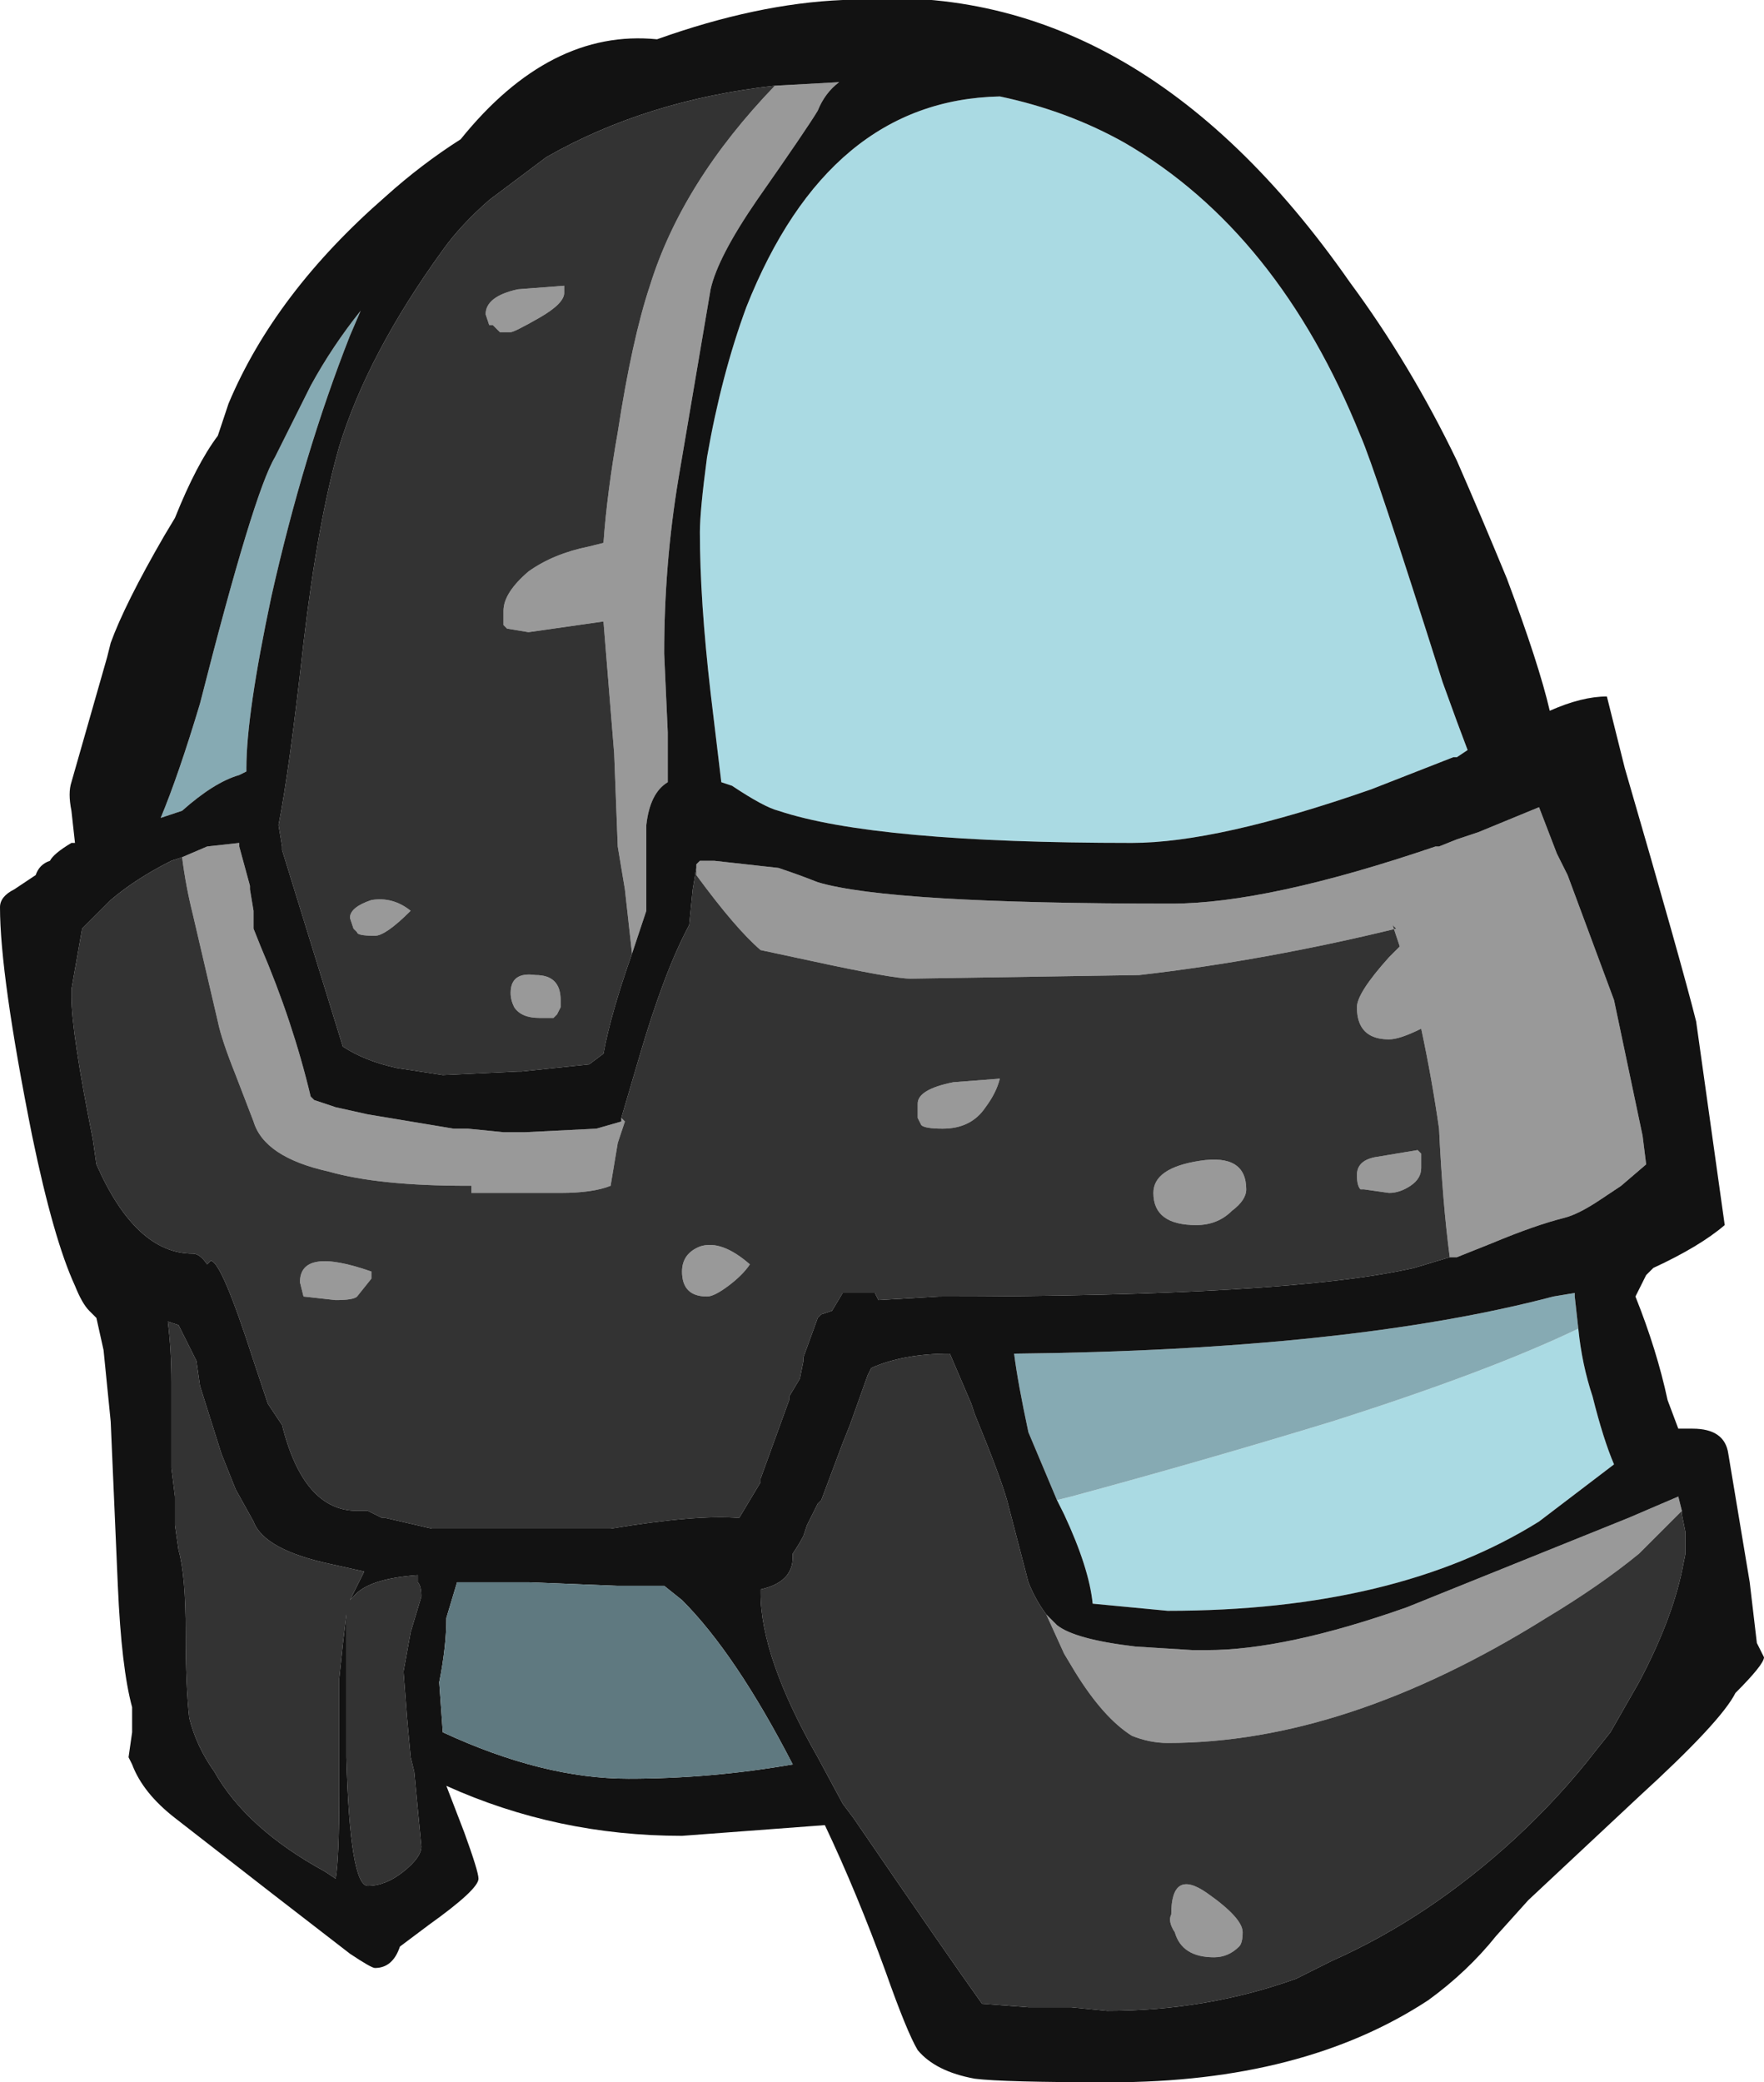 <?xml version="1.0" encoding="UTF-8" standalone="no"?>
<svg xmlns:ffdec="https://www.free-decompiler.com/flash" xmlns:xlink="http://www.w3.org/1999/xlink" ffdec:objectType="shape" height="29.15px" width="24.7px" xmlns="http://www.w3.org/2000/svg">
  <g transform="matrix(1.0, 0.0, 0.0, 1.0, 12.1, 15.5)">
    <path d="M8.1 -5.95 L8.3 -5.4 8.45 -5.0 8.3 -4.9 8.25 -4.9 7.1 -4.45 Q4.95 -3.7 3.75 -3.7 0.15 -3.7 -1.2 -4.15 -1.4 -4.2 -1.85 -4.5 L-2.0 -4.55 -2.15 -5.8 Q-2.3 -7.1 -2.3 -8.05 -2.3 -8.35 -2.2 -9.1 -2.0 -10.25 -1.65 -11.2 -0.5 -14.1 1.9 -14.15 2.85 -13.95 3.65 -13.5 5.8 -12.25 6.95 -9.4 7.15 -8.95 8.1 -5.95 M2.7 5.5 L2.9 5.45 Q4.75 4.95 6.55 4.4 8.75 3.7 10.0 3.1 10.05 3.6 10.2 4.05 10.35 4.65 10.5 5.0 L9.45 5.8 Q7.45 7.05 4.25 7.05 L3.2 6.95 Q3.15 6.45 2.8 5.7 L2.7 5.5" fill="#aadae3" fill-rule="evenodd" stroke="none"/>
    <path d="M2.7 5.5 L2.3 4.55 Q2.15 3.85 2.1 3.45 6.8 3.4 9.65 2.65 L9.95 2.6 9.95 2.65 10.0 3.1 Q8.75 3.7 6.55 4.4 4.75 4.95 2.9 5.45 L2.7 5.5 M-7.05 -11.15 L-7.2 -10.8 Q-7.85 -9.15 -8.3 -7.15 -8.65 -5.5 -8.65 -4.75 L-8.65 -4.7 -8.75 -4.65 Q-9.1 -4.55 -9.55 -4.15 L-9.85 -4.05 Q-9.6 -4.65 -9.3 -5.65 -8.55 -8.6 -8.25 -9.1 L-7.75 -10.1 Q-7.45 -10.65 -7.05 -11.15" fill="#86aab3" fill-rule="evenodd" stroke="none"/>
    <path d="M1.9 -0.4 Q1.85 -0.2 1.7 0.0 1.5 0.3 1.1 0.3 0.85 0.3 0.8 0.25 L0.75 0.15 Q0.75 0.1 0.75 -0.05 0.75 -0.25 1.25 -0.35 L1.9 -0.4 M8.2 2.1 Q8.1 1.35 8.05 0.3 7.95 -0.4 7.8 -1.1 7.5 -0.95 7.35 -0.95 7.05 -0.95 6.95 -1.15 6.9 -1.25 6.9 -1.4 6.9 -1.6 7.35 -2.1 L7.5 -2.25 7.4 -2.55 7.45 -2.5 Q5.6 -2.05 3.85 -1.85 L0.65 -1.8 Q0.4 -1.8 -0.75 -2.05 L-1.45 -2.2 Q-1.8 -2.5 -2.35 -3.25 L-2.35 -3.35 -2.35 -3.4 -2.3 -3.45 -2.1 -3.45 -1.2 -3.35 Q-0.9 -3.25 -0.65 -3.15 0.35 -2.85 4.3 -2.85 5.65 -2.85 8.0 -3.65 L8.05 -3.65 8.3 -3.75 8.6 -3.85 9.45 -4.2 9.7 -3.55 9.85 -3.25 10.5 -1.5 10.9 0.4 10.95 0.8 10.6 1.1 10.3 1.3 Q10.0 1.5 9.8 1.55 9.4 1.65 8.8 1.9 L8.3 2.1 8.2 2.1 M-3.4 0.15 L-3.35 0.2 -3.45 0.5 -3.55 1.1 Q-3.8 1.2 -4.25 1.2 L-5.5 1.2 -5.5 1.1 -5.55 1.1 Q-6.8 1.1 -7.5 0.9 -8.4 0.7 -8.55 0.2 L-8.8 -0.45 Q-9.0 -0.95 -9.05 -1.2 L-9.4 -2.7 Q-9.5 -3.1 -9.55 -3.5 L-9.2 -3.65 -8.75 -3.7 -8.75 -3.65 -8.6 -3.1 -8.6 -3.05 -8.55 -2.75 -8.55 -2.5 -8.45 -2.25 Q-8.0 -1.2 -7.75 -0.15 L-7.7 -0.1 -7.4 0.0 -6.95 0.1 -5.75 0.3 -5.55 0.3 -5.05 0.35 -4.75 0.35 -3.75 0.3 -3.4 0.2 -3.4 0.15 M7.8 0.65 L7.8 0.85 Q7.8 1.0 7.65 1.1 7.5 1.2 7.35 1.2 L7.0 1.15 6.95 1.15 Q6.9 1.1 6.9 0.95 6.9 0.75 7.15 0.7 L7.75 0.6 7.8 0.65 M2.55 7.1 L2.7 7.25 Q2.95 7.45 3.8 7.55 L4.6 7.6 4.8 7.6 Q5.9 7.6 7.6 7.0 L10.7 5.75 11.4 5.45 11.45 5.65 10.85 6.25 Q10.3 6.7 9.55 7.15 6.75 8.9 4.25 8.9 4.0 8.9 3.75 8.8 3.35 8.55 2.95 7.9 L2.8 7.65 2.55 7.1 M5.15 1.45 Q4.95 1.65 4.65 1.65 4.05 1.65 4.05 1.2 4.05 0.85 4.7 0.75 5.35 0.65 5.35 1.15 5.35 1.3 5.15 1.45 M5.25 11.75 Q5.1 11.9 4.9 11.9 4.45 11.9 4.35 11.55 4.25 11.4 4.3 11.3 4.3 10.65 4.8 11.0 5.3 11.35 5.3 11.55 5.3 11.7 5.25 11.75 M-1.25 -14.3 L-0.35 -14.35 Q-0.55 -14.2 -0.65 -13.95 -0.8 -13.7 -1.5 -12.7 -2.05 -11.9 -2.15 -11.45 L-2.6 -8.8 Q-2.8 -7.6 -2.8 -6.35 L-2.75 -5.25 -2.75 -4.55 Q-3.0 -4.4 -3.05 -3.95 L-3.05 -2.75 -3.25 -2.15 -3.35 -3.05 -3.45 -3.65 -3.5 -4.95 -3.65 -6.8 -4.7 -6.65 -5.0 -6.7 -5.05 -6.75 Q-5.05 -6.8 -5.05 -6.95 -5.05 -7.2 -4.7 -7.5 -4.35 -7.75 -3.85 -7.85 L-3.65 -7.9 Q-3.6 -8.6 -3.45 -9.45 -3.25 -10.75 -3.0 -11.5 -2.55 -12.95 -1.25 -14.3 M-4.85 -11.45 L-4.2 -11.5 Q-4.2 -11.6 -4.2 -11.4 -4.2 -11.25 -4.55 -11.05 -4.9 -10.85 -4.95 -10.85 L-5.1 -10.85 -5.2 -10.95 -5.25 -10.95 -5.3 -11.1 Q-5.3 -11.35 -4.85 -11.45 M-6.35 -2.75 Q-6.7 -2.4 -6.85 -2.4 -7.1 -2.4 -7.1 -2.45 L-7.15 -2.5 -7.2 -2.65 Q-7.2 -2.8 -6.9 -2.9 -6.6 -2.95 -6.35 -2.75 M-4.95 -1.6 Q-4.95 -1.9 -4.6 -1.85 -4.25 -1.85 -4.25 -1.5 L-4.25 -1.4 -4.3 -1.3 -4.35 -1.25 -4.55 -1.25 Q-4.8 -1.25 -4.9 -1.4 -4.95 -1.5 -4.95 -1.6 M-1.9 2.5 Q-2.1 2.65 -2.2 2.65 -2.55 2.65 -2.55 2.3 -2.55 2.05 -2.3 1.95 -2.0 1.85 -1.6 2.2 -1.7 2.35 -1.9 2.5 M-7.85 2.65 L-7.9 2.45 Q-7.9 1.95 -6.9 2.3 L-6.9 2.4 -7.1 2.65 Q-7.15 2.7 -7.4 2.7 L-7.85 2.65" fill="#999999" fill-rule="evenodd" stroke="none"/>
    <path d="M1.9 -0.4 L1.25 -0.35 Q0.75 -0.25 0.75 -0.05 0.75 0.1 0.75 0.15 L0.8 0.25 Q0.85 0.3 1.1 0.3 1.5 0.3 1.7 0.0 1.85 -0.2 1.9 -0.4 M-2.35 -3.35 L-2.35 -3.25 Q-1.8 -2.5 -1.45 -2.2 L-0.75 -2.05 Q0.4 -1.8 0.65 -1.8 L3.85 -1.85 Q5.6 -2.05 7.45 -2.5 L7.4 -2.55 7.5 -2.25 7.35 -2.1 Q6.9 -1.6 6.9 -1.4 6.9 -1.25 6.95 -1.15 7.05 -0.95 7.35 -0.95 7.5 -0.95 7.8 -1.1 7.95 -0.4 8.05 0.3 8.1 1.35 8.2 2.1 L7.7 2.25 Q5.95 2.65 1.05 2.65 L0.2 2.7 0.15 2.6 -0.3 2.6 -0.45 2.85 -0.6 2.9 -0.65 2.95 -0.85 3.5 -0.85 3.55 -0.9 3.8 -1.05 4.05 -1.05 4.1 -1.45 5.2 -1.45 5.25 -1.75 5.75 Q-2.35 5.7 -3.55 5.9 L-6.05 5.9 -6.7 5.75 -6.75 5.75 -6.95 5.65 -7.1 5.65 Q-7.85 5.65 -8.15 4.45 L-8.35 4.15 -8.55 3.55 Q-9.0 2.15 -9.15 2.15 L-9.2 2.2 Q-9.3 2.05 -9.4 2.05 -10.2 2.05 -10.75 0.8 L-10.8 0.45 Q-11.1 -1.05 -11.1 -1.55 L-11.1 -1.65 -10.95 -2.5 -10.55 -2.9 Q-10.2 -3.2 -9.7 -3.45 L-9.55 -3.5 Q-9.5 -3.1 -9.4 -2.7 L-9.05 -1.2 Q-9.0 -0.95 -8.8 -0.45 L-8.55 0.2 Q-8.4 0.7 -7.5 0.9 -6.8 1.1 -5.55 1.1 L-5.5 1.1 -5.5 1.2 -4.25 1.2 Q-3.8 1.2 -3.55 1.1 L-3.45 0.5 -3.35 0.2 -3.4 0.15 -3.15 -0.7 Q-2.8 -1.9 -2.45 -2.55 L-2.4 -3.05 -2.35 -3.35 M7.8 0.65 L7.75 0.6 7.15 0.7 Q6.9 0.75 6.9 0.95 6.9 1.1 6.95 1.15 L7.0 1.15 7.35 1.2 Q7.5 1.2 7.65 1.1 7.8 1.0 7.8 0.85 L7.8 0.65 M2.55 7.1 L2.8 7.65 2.95 7.9 Q3.35 8.55 3.75 8.8 4.0 8.9 4.25 8.9 6.75 8.9 9.55 7.15 10.3 6.7 10.85 6.25 L11.45 5.65 11.45 5.7 11.5 5.95 11.5 6.25 11.45 6.5 Q11.3 7.2 10.85 8.05 L10.45 8.75 10.25 9.0 Q9.75 9.65 9.1 10.25 7.9 11.35 6.55 11.95 L6.05 12.2 Q4.8 12.65 3.4 12.65 L2.9 12.6 2.3 12.6 1.65 12.55 Q1.15 11.85 -0.15 9.95 L-0.3 9.75 -0.65 9.1 Q-1.45 7.7 -1.45 6.8 L-1.45 6.75 Q-1.0 6.65 -1.0 6.3 L-1.0 6.25 Q-0.9 6.1 -0.85 6.0 L-0.8 5.85 -0.65 5.55 -0.6 5.5 -0.3 4.7 -0.2 4.45 0.05 3.75 0.1 3.65 Q0.55 3.45 1.2 3.45 L1.5 4.15 1.55 4.3 Q1.9 5.15 2.0 5.5 L2.3 6.65 Q2.4 6.9 2.55 7.1 M5.25 11.75 Q5.3 11.7 5.3 11.55 5.3 11.35 4.8 11.0 4.3 10.65 4.3 11.3 4.25 11.4 4.35 11.55 4.45 11.9 4.9 11.9 5.1 11.9 5.25 11.75 M5.15 1.45 Q5.35 1.3 5.35 1.15 5.35 0.65 4.7 0.75 4.05 0.85 4.05 1.2 4.05 1.65 4.65 1.65 4.95 1.65 5.15 1.45 M-1.25 -14.3 Q-2.55 -12.95 -3.0 -11.5 -3.25 -10.75 -3.45 -9.45 -3.6 -8.6 -3.65 -7.9 L-3.85 -7.85 Q-4.35 -7.75 -4.7 -7.5 -5.05 -7.2 -5.05 -6.95 -5.05 -6.8 -5.05 -6.75 L-5.0 -6.7 -4.7 -6.65 -3.65 -6.8 -3.5 -4.95 -3.45 -3.65 -3.35 -3.05 -3.25 -2.15 Q-3.55 -1.3 -3.65 -0.75 L-3.85 -0.6 -4.8 -0.5 -4.85 -0.5 -5.9 -0.45 -6.55 -0.55 Q-7.0 -0.65 -7.3 -0.85 L-8.15 -3.6 -8.15 -3.65 -8.2 -3.95 Q-8.05 -4.7 -7.85 -6.5 -7.65 -8.2 -7.35 -9.25 -6.95 -10.55 -5.9 -12.0 -5.65 -12.35 -5.25 -12.7 L-4.45 -13.3 Q-3.75 -13.7 -2.95 -13.95 -2.15 -14.2 -1.25 -14.3 M-4.85 -11.45 Q-5.3 -11.35 -5.3 -11.1 L-5.25 -10.95 -5.2 -10.95 -5.1 -10.85 -4.95 -10.85 Q-4.9 -10.85 -4.55 -11.05 -4.2 -11.25 -4.2 -11.4 -4.2 -11.6 -4.2 -11.5 L-4.85 -11.45 M-1.9 2.5 Q-1.7 2.35 -1.6 2.2 -2.0 1.85 -2.3 1.95 -2.55 2.05 -2.55 2.3 -2.55 2.65 -2.2 2.65 -2.1 2.65 -1.9 2.5 M-4.95 -1.6 Q-4.95 -1.5 -4.9 -1.4 -4.8 -1.25 -4.55 -1.25 L-4.35 -1.25 -4.3 -1.3 -4.25 -1.4 -4.25 -1.5 Q-4.25 -1.85 -4.6 -1.85 -4.95 -1.9 -4.95 -1.6 M-6.35 -2.75 Q-6.6 -2.95 -6.9 -2.9 -7.2 -2.8 -7.2 -2.65 L-7.15 -2.5 -7.1 -2.45 Q-7.1 -2.4 -6.85 -2.4 -6.7 -2.4 -6.35 -2.75 M-7.85 2.65 L-7.4 2.7 Q-7.15 2.7 -7.1 2.65 L-6.9 2.4 -6.9 2.3 Q-7.9 1.95 -7.9 2.45 L-7.85 2.65 M-9.6 3.05 L-9.35 3.55 -9.3 3.9 -9.0 4.85 -8.8 5.35 -8.55 5.8 Q-8.4 6.2 -7.45 6.4 L-7.0 6.5 -7.2 6.9 -7.15 6.85 Q-6.95 6.6 -6.25 6.55 L-6.25 6.65 Q-6.2 6.7 -6.2 6.85 L-6.35 7.35 -6.45 7.9 -6.4 8.55 -6.35 9.1 -6.3 9.3 -6.2 10.35 Q-6.2 10.5 -6.45 10.7 -6.7 10.9 -6.95 10.9 -7.2 10.9 -7.25 9.1 L-7.25 7.1 Q-7.3 7.5 -7.35 8.0 L-7.35 9.6 Q-7.35 10.5 -7.4 10.8 L-7.55 10.7 Q-8.65 10.1 -9.1 9.3 -9.35 8.95 -9.45 8.55 -9.5 8.1 -9.5 7.35 -9.5 6.55 -9.6 6.2 L-9.65 5.85 -9.65 5.45 -9.7 5.05 -9.7 3.85 Q-9.7 3.4 -9.75 3.0 L-9.6 3.05" fill="#333333" fill-rule="evenodd" stroke="none"/>
    <path d="M9.0 -7.4 Q9.45 -6.2 9.6 -5.55 10.05 -5.75 10.4 -5.75 L10.65 -4.75 Q11.45 -2.0 11.65 -1.2 L12.05 1.65 Q11.7 1.95 11.05 2.25 L10.95 2.35 10.8 2.65 Q11.1 3.4 11.25 4.1 L11.4 4.5 11.6 4.5 Q12.05 4.5 12.1 4.85 L12.4 6.65 12.5 7.5 12.6 7.7 Q12.6 7.8 12.2 8.2 12.0 8.6 10.85 9.65 L9.3 11.1 8.85 11.6 Q8.45 12.1 7.9 12.5 6.15 13.65 3.45 13.65 1.95 13.65 1.55 13.6 1.0 13.5 0.75 13.2 0.6 12.95 0.3 12.1 -0.1 11.0 -0.55 10.05 L-2.55 10.2 Q-4.3 10.2 -5.85 9.5 L-5.6 10.15 Q-5.4 10.7 -5.4 10.8 -5.4 10.95 -6.1 11.45 L-6.5 11.75 Q-6.6 12.05 -6.85 12.05 -6.9 12.05 -7.2 11.85 L-8.3 11.0 -9.65 9.95 Q-10.1 9.6 -10.25 9.2 L-10.3 9.1 -10.25 8.75 -10.25 8.4 Q-10.4 7.85 -10.45 6.7 L-10.55 4.4 -10.65 3.4 -10.75 2.95 -10.85 2.85 Q-10.95 2.75 -11.05 2.5 -11.35 1.85 -11.65 0.4 -12.1 -1.85 -12.1 -2.8 -12.1 -2.95 -11.9 -3.05 L-11.6 -3.25 Q-11.55 -3.4 -11.4 -3.45 -11.35 -3.55 -11.1 -3.7 L-11.05 -3.7 -11.1 -4.15 Q-11.15 -4.4 -11.1 -4.55 L-10.6 -6.3 -10.55 -6.5 Q-10.35 -7.05 -9.8 -8.0 L-9.65 -8.25 Q-9.35 -9.0 -9.05 -9.4 L-8.9 -9.85 Q-8.25 -11.4 -6.7 -12.75 -6.2 -13.2 -5.65 -13.55 -4.4 -15.1 -2.9 -14.95 -1.5 -15.45 -0.3 -15.5 L-0.25 -15.5 Q3.8 -15.85 6.8 -11.55 7.65 -10.4 8.3 -9.05 8.65 -8.25 9.0 -7.4 M8.2 2.1 L8.3 2.1 8.8 1.9 Q9.4 1.65 9.8 1.55 10.0 1.5 10.3 1.3 L10.6 1.1 10.95 0.8 10.9 0.4 10.5 -1.5 9.85 -3.25 9.7 -3.55 9.45 -4.2 8.6 -3.85 8.3 -3.75 8.05 -3.65 8.0 -3.65 Q5.65 -2.85 4.3 -2.85 0.35 -2.85 -0.65 -3.15 -0.9 -3.25 -1.2 -3.35 L-2.1 -3.45 -2.3 -3.45 -2.35 -3.4 -2.35 -3.35 -2.4 -3.05 -2.45 -2.55 Q-2.8 -1.9 -3.15 -0.7 L-3.4 0.15 -3.4 0.2 -3.75 0.3 -4.75 0.35 -5.05 0.35 -5.55 0.3 -5.75 0.3 -6.95 0.1 -7.4 0.0 -7.7 -0.1 -7.75 -0.15 Q-8.0 -1.2 -8.45 -2.25 L-8.55 -2.5 -8.55 -2.75 -8.6 -3.05 -8.6 -3.1 -8.75 -3.65 -8.75 -3.7 -9.2 -3.65 -9.55 -3.5 -9.7 -3.45 Q-10.2 -3.2 -10.55 -2.9 L-10.95 -2.5 -11.1 -1.65 -11.1 -1.55 Q-11.1 -1.05 -10.8 0.45 L-10.75 0.8 Q-10.2 2.05 -9.4 2.05 -9.3 2.05 -9.2 2.2 L-9.15 2.15 Q-9.0 2.15 -8.55 3.55 L-8.35 4.15 -8.15 4.45 Q-7.85 5.65 -7.1 5.65 L-6.95 5.65 -6.75 5.75 -6.7 5.75 -6.05 5.9 -3.55 5.9 Q-2.35 5.7 -1.75 5.75 L-1.45 5.25 -1.45 5.2 -1.05 4.1 -1.05 4.05 -0.9 3.8 -0.85 3.55 -0.85 3.5 -0.65 2.95 -0.6 2.9 -0.45 2.85 -0.3 2.6 0.15 2.6 0.2 2.7 1.05 2.65 Q5.95 2.65 7.7 2.25 L8.2 2.1 M8.1 -5.95 Q7.15 -8.95 6.95 -9.4 5.8 -12.25 3.65 -13.5 2.85 -13.95 1.9 -14.15 -0.5 -14.1 -1.65 -11.2 -2.0 -10.25 -2.2 -9.1 -2.3 -8.35 -2.3 -8.05 -2.3 -7.1 -2.15 -5.8 L-2.0 -4.55 -1.85 -4.5 Q-1.4 -4.2 -1.2 -4.15 0.15 -3.7 3.75 -3.7 4.95 -3.7 7.1 -4.45 L8.25 -4.9 8.3 -4.9 8.45 -5.0 8.3 -5.4 8.1 -5.95 M10.0 3.1 L9.95 2.65 9.95 2.6 9.65 2.65 Q6.8 3.4 2.1 3.45 2.15 3.85 2.3 4.55 L2.7 5.5 2.8 5.7 Q3.15 6.45 3.2 6.95 L4.25 7.05 Q7.45 7.05 9.45 5.8 L10.5 5.0 Q10.35 4.65 10.2 4.05 10.05 3.6 10.0 3.1 M11.45 5.65 L11.4 5.45 10.7 5.75 7.6 7.0 Q5.9 7.6 4.8 7.6 L4.6 7.6 3.8 7.55 Q2.95 7.45 2.7 7.25 L2.55 7.1 Q2.4 6.9 2.3 6.65 L2.0 5.5 Q1.9 5.15 1.55 4.3 L1.5 4.15 1.2 3.45 Q0.55 3.45 0.1 3.65 L0.05 3.75 -0.2 4.45 -0.3 4.7 -0.6 5.5 -0.65 5.55 -0.8 5.85 -0.85 6.0 Q-0.9 6.1 -1.0 6.25 L-1.0 6.3 Q-1.0 6.65 -1.45 6.75 L-1.45 6.8 Q-1.45 7.7 -0.65 9.1 L-0.3 9.75 -0.15 9.95 Q1.15 11.85 1.65 12.55 L2.3 12.6 2.9 12.6 3.4 12.65 Q4.8 12.65 6.05 12.2 L6.55 11.95 Q7.9 11.35 9.1 10.25 9.75 9.65 10.25 9.0 L10.45 8.75 10.85 8.05 Q11.3 7.2 11.45 6.5 L11.5 6.25 11.5 5.95 11.45 5.7 11.45 5.65 M-3.25 -2.15 L-3.05 -2.75 -3.05 -3.95 Q-3.0 -4.4 -2.75 -4.55 L-2.75 -5.25 -2.8 -6.35 Q-2.8 -7.6 -2.6 -8.8 L-2.15 -11.45 Q-2.05 -11.9 -1.5 -12.7 -0.8 -13.7 -0.65 -13.95 -0.55 -14.2 -0.35 -14.35 L-1.25 -14.3 Q-2.15 -14.2 -2.95 -13.95 -3.75 -13.7 -4.45 -13.3 L-5.25 -12.7 Q-5.65 -12.35 -5.9 -12.0 -6.95 -10.55 -7.35 -9.25 -7.65 -8.2 -7.85 -6.5 -8.05 -4.7 -8.2 -3.95 L-8.15 -3.65 -8.15 -3.6 -7.3 -0.85 Q-7.0 -0.65 -6.55 -0.55 L-5.9 -0.45 -4.85 -0.5 -4.8 -0.5 -3.85 -0.6 -3.65 -0.75 Q-3.55 -1.3 -3.25 -2.15 M-7.05 -11.15 Q-7.45 -10.65 -7.75 -10.1 L-8.25 -9.1 Q-8.55 -8.6 -9.3 -5.65 -9.6 -4.65 -9.85 -4.05 L-9.55 -4.15 Q-9.1 -4.55 -8.75 -4.65 L-8.65 -4.7 -8.65 -4.75 Q-8.65 -5.5 -8.3 -7.15 -7.85 -9.15 -7.2 -10.8 L-7.05 -11.15 M-5.7 6.65 L-5.85 7.15 Q-5.85 7.55 -5.95 8.05 L-5.9 8.75 Q-4.5 9.4 -3.3 9.4 -2.15 9.4 -1.0 9.2 -1.8 7.65 -2.55 6.9 L-2.8 6.7 -3.45 6.7 -4.7 6.65 -5.7 6.65 M-9.6 3.05 L-9.75 3.0 Q-9.7 3.4 -9.7 3.85 L-9.7 5.05 -9.65 5.45 -9.65 5.85 -9.6 6.2 Q-9.5 6.55 -9.5 7.35 -9.5 8.1 -9.45 8.55 -9.35 8.95 -9.1 9.3 -8.65 10.1 -7.55 10.7 L-7.4 10.8 Q-7.35 10.5 -7.35 9.6 L-7.35 8.0 Q-7.3 7.5 -7.25 7.1 L-7.25 9.1 Q-7.2 10.9 -6.95 10.9 -6.7 10.9 -6.45 10.7 -6.2 10.5 -6.2 10.35 L-6.3 9.3 -6.35 9.1 -6.4 8.55 -6.45 7.9 -6.35 7.35 -6.2 6.85 Q-6.2 6.7 -6.25 6.65 L-6.25 6.55 Q-6.95 6.6 -7.15 6.85 L-7.2 6.9 -7.0 6.5 -7.45 6.4 Q-8.4 6.2 -8.55 5.8 L-8.8 5.35 -9.0 4.85 -9.3 3.9 -9.35 3.55 -9.6 3.05" fill="#121212" fill-rule="evenodd" stroke="none"/>
    <path d="M-5.7 6.65 L-4.7 6.65 -3.45 6.7 -2.8 6.7 -2.55 6.9 Q-1.8 7.65 -1.0 9.2 -2.15 9.4 -3.3 9.4 -4.5 9.4 -5.9 8.75 L-5.95 8.05 Q-5.85 7.55 -5.85 7.15 L-5.7 6.65" fill="#5f7980" fill-rule="evenodd" stroke="none"/>
  </g>
</svg>

